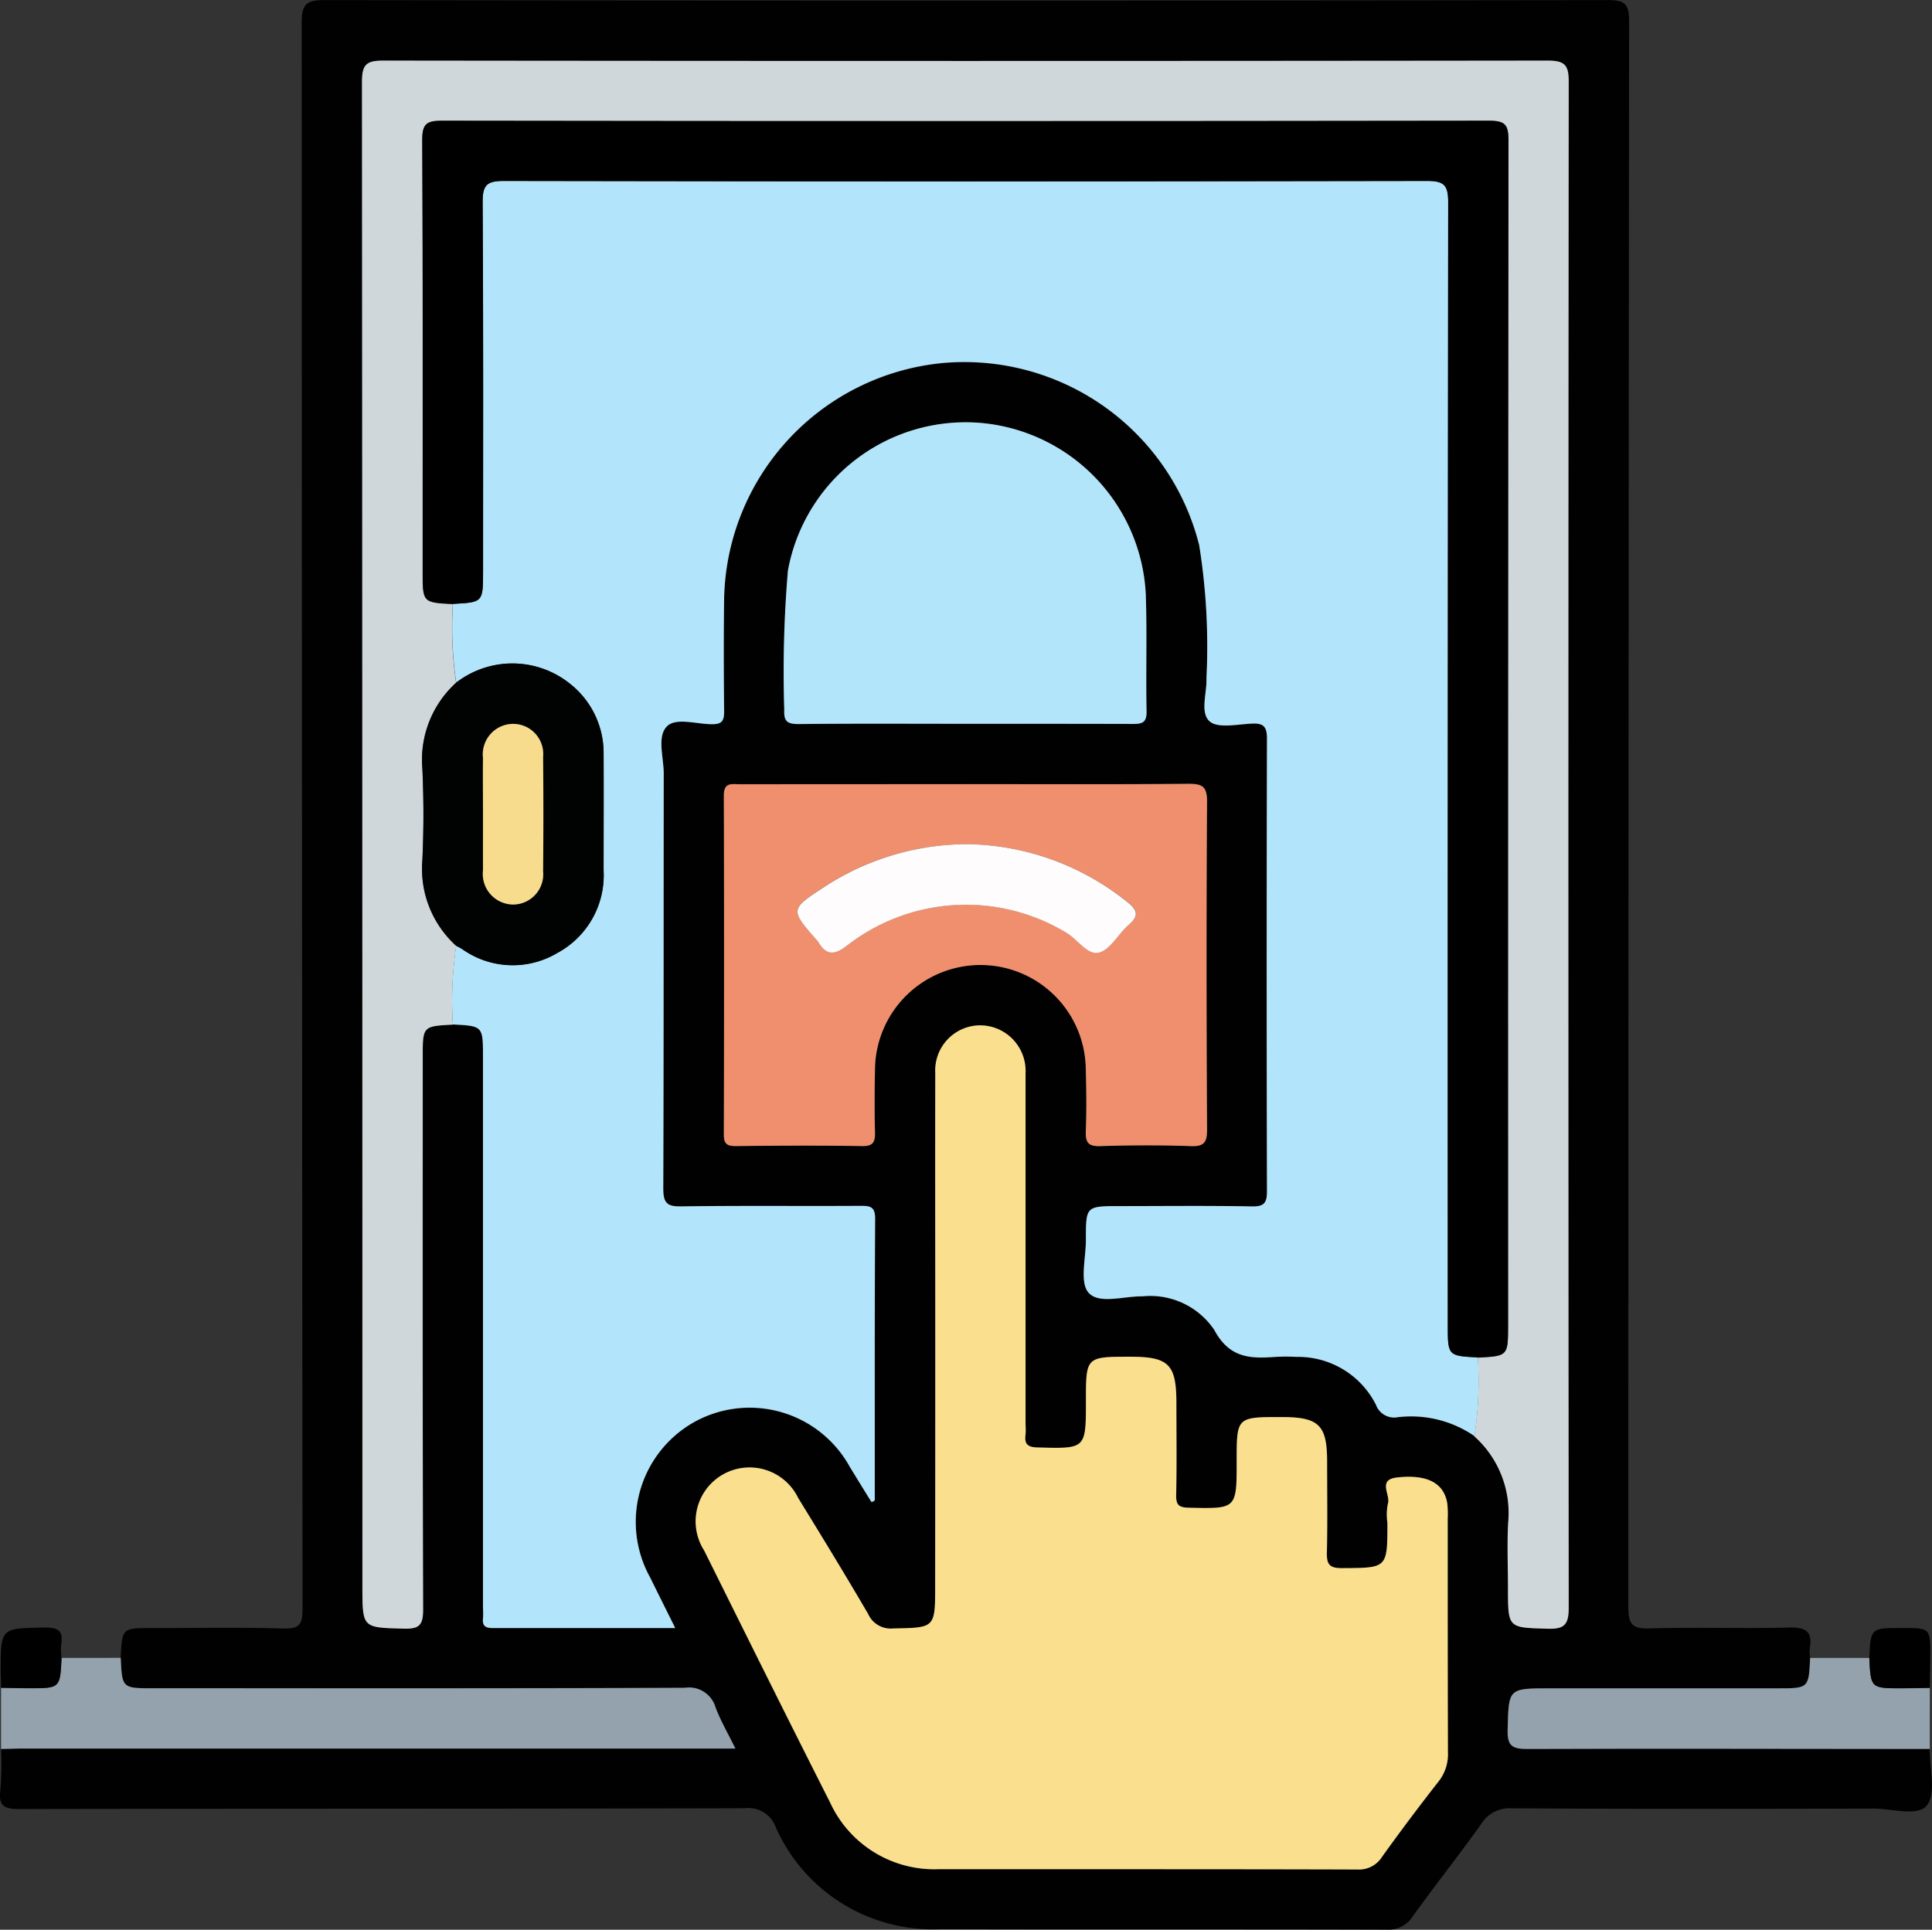 <svg xmlns="http://www.w3.org/2000/svg" width="53.184" height="53.134" viewBox="0 0 53.184 53.134">
  <rect x="0" y="0" width="53.184" height="53.134" fill="#333333" stroke="none"/>
  <g id="Grupo_109154" data-name="Grupo 109154" transform="translate(0 0)">
    <path id="Trazado_166325" data-name="Trazado 166325" d="M935.087-22.8c.038-.822.038-.822.851-.822,1.21,0,2.421-.024,3.63.012.444.013.524-.118.524-.538q-.018-21.833-.023-43.666c0-.523.123-.635.638-.634q17.659.025,35.319,0c.466,0,.585.108.584.58q-.021,21.833-.021,43.666c0,.456.091.605.576.59,1.278-.039,2.559.008,3.837-.024.458-.012.669.093.58.576a1.091,1.091,0,0,0,.012.257c-.039.838-.039.838-.9.838h-6.264c-1.156,0-1.133,0-1.164,1.139-.012.44.118.532.542.53,3.693-.014,7.386,0,11.079,0-.007.532.182,1.214-.077,1.553-.245.32-.968.089-1.48.091-3.317.009-6.635.013-9.951-.007a.91.91,0,0,0-.844.437c-.611.857-1.266,1.683-1.881,2.537a.783.783,0,0,1-.724.365c-4.095-.013-8.19,0-12.284-.012a4.728,4.728,0,0,1-4.525-2.8.8.8,0,0,0-.853-.529c-6.652.018-13.3.008-19.955.022-.411,0-.6-.064-.539-.519a10.192,10.192,0,0,0,.019-1.139c.207,0,.415-.012.622-.012h19.594c-.206-.421-.407-.764-.545-1.13a.76.76,0,0,0-.849-.542c-4.875.02-9.751.012-14.626.012C935.125-21.964,935.125-21.964,935.087-22.8Zm9.145-17.437c.829.043.829.043.829.9v15.09c0,.121.01.243,0,.363-.019.2.061.266.263.266,1.654-.006,3.309,0,5.029,0-.247-.5-.468-.939-.686-1.383a3.155,3.155,0,0,1,1.229-4.3,3.146,3.146,0,0,1,4.258,1.236c.205.329.408.661.6.976.119-.02.092-.085.092-.129,0-2.558,0-5.116.01-7.675,0-.327-.131-.35-.4-.349-1.642.01-3.284-.009-4.926.015-.4.006-.508-.1-.506-.5.017-3.8.007-7.605.013-11.408,0-.444-.188-1.013.078-1.3.245-.265.817-.075,1.243-.07.278,0,.345-.087.341-.351-.013-1.037-.016-2.074,0-3.111a6.654,6.654,0,0,1,5.971-6.478,6.666,6.666,0,0,1,7.107,5.01,17.644,17.644,0,0,1,.2,3.663c.015.409-.181.949.085,1.187.224.2.754.085,1.147.065.326-.017.435.063.434.416q-.021,6.222,0,12.445c0,.326-.065.44-.417.433-1.21-.024-2.42-.009-3.63-.009-.939,0-.942,0-.938.932,0,.5-.177,1.168.074,1.452.289.326.972.092,1.483.1a2.122,2.122,0,0,1,1.976.922c.418.782,1,.8,1.691.745a5.5,5.5,0,0,1,.57,0,2.4,2.4,0,0,1,2.191,1.318.533.533,0,0,0,.6.343,3.073,3.073,0,0,1,2.113.52,2.832,2.832,0,0,1,.931,2.367c-.035.6-.006,1.21-.006,1.815,0,1.1,0,1.082,1.079,1.115.457.014.593-.091.593-.577q-.022-21,0-42.007c0-.454-.089-.594-.576-.593q-16.025.024-32.051,0c-.456,0-.592.092-.592.577q.022,20.718.012,41.436c0,1.153,0,1.13,1.136,1.162.43.012.536-.1.535-.531-.018-5.065-.011-10.13-.011-15.2C943.4-40.195,943.4-40.195,944.232-40.238ZM957.51-31.49V-24.8c0,1.184,0,1.166-1.16,1.189a.68.68,0,0,1-.686-.4c-.628-1.071-1.274-2.133-1.924-3.191a1.5,1.5,0,0,0-2.079-.638,1.49,1.49,0,0,0-.513,2.077c1.151,2.316,2.3,4.634,3.469,6.942a3.153,3.153,0,0,0,3.005,1.837c3.837,0,7.674,0,11.511.009a.745.745,0,0,0,.68-.351q.758-1.05,1.555-2.072a1.211,1.211,0,0,0,.258-.806c-.011-2.143-.006-4.286-.006-6.429a2.709,2.709,0,0,0-.011-.414c-.088-.568-.55-.816-1.388-.721-.547.062-.158.488-.25.731a1.546,1.546,0,0,0-.011.514c0,1.26,0,1.244-1.253,1.251-.36,0-.421-.122-.413-.44.02-.829.007-1.659.006-2.488,0-1.013-.223-1.231-1.255-1.232-1.235,0-1.235,0-1.235,1.208,0,1.328,0,1.319-1.317,1.288-.265-.006-.355-.067-.349-.344.018-.846.007-1.694.006-2.541,0-1.061-.209-1.271-1.267-1.272-1.223,0-1.223,0-1.223,1.22,0,1.324,0,1.313-1.329,1.278-.284-.008-.367-.1-.333-.357a1.931,1.931,0,0,0,0-.259v-9.281c0-.138,0-.276,0-.415a1.256,1.256,0,0,0-1.245-1.312,1.243,1.243,0,0,0-1.24,1.314C957.505-36.433,957.511-33.962,957.51-31.49Zm.838-15.369h-6.222c-.219,0-.434-.06-.432.313q.019,4.667,0,9.333c0,.254.085.319.327.317,1.158-.011,2.316-.016,3.474,0,.316.005.367-.119.359-.392-.017-.57-.013-1.14,0-1.711a2.906,2.906,0,0,1,2.868-2.883,2.9,2.9,0,0,1,2.936,2.867c.012.57.02,1.142,0,1.711-.013.311.064.419.4.409.829-.025,1.66-.029,2.488,0,.373.013.452-.105.45-.461-.015-3.007-.019-6.015,0-9.022,0-.435-.146-.5-.524-.492C962.427-46.851,960.388-46.86,958.348-46.86Zm-.026-1.66c1.538,0,3.077-.006,4.615.005.269,0,.4-.031.391-.353-.023-1.071.015-2.144-.021-3.214a4.985,4.985,0,0,0-4.586-4.725,4.973,4.973,0,0,0-5.266,4.074,33.175,33.175,0,0,0-.1,3.829c-.017.335.1.395.406.392C955.28-48.528,956.8-48.52,958.322-48.52Z" transform="translate(-931.764 68.45)" fill="#000100"/>
    <path id="Trazado_166326" data-name="Trazado 166326" d="M935.125,38.114c.039.838.039.838.9.838,4.875,0,9.751.007,14.626-.012a.76.76,0,0,1,.849.542c.138.366.339.709.545,1.13H932.453c-.207,0-.415.008-.622.012q0-.842,0-1.683c.257,0,.515.011.773.011.852,0,.852,0,.892-.837Z" transform="translate(-931.802 7.534)" fill="#93a2ac"/>
    <path id="Trazado_166327" data-name="Trazado 166327" d="M1040.27,40.623c-3.693,0-7.386-.015-11.079,0-.424,0-.553-.09-.542-.53.031-1.139.008-1.139,1.164-1.139h6.264c.859,0,.859,0,.9-.838h1.629c.04.837.04.838.892.837.257,0,.515-.007.773-.011Z" transform="translate(-987.147 7.534)" fill="#93a2ac"/>
    <path id="Trazado_166328" data-name="Trazado 166328" d="M933.483,37c-.039.837-.039.838-.892.837-.257,0-.515-.007-.773-.011,0-.155-.01-.309-.01-.464,0-1.189,0-1.172,1.193-1.194.381-.007.54.08.471.473A1.721,1.721,0,0,0,933.483,37Z" transform="translate(-931.789 8.646)"/>
    <path id="Trazado_166329" data-name="Trazado 166329" d="M1053.556,37.843c-.257,0-.515.011-.773.011-.853,0-.853,0-.892-.837.038-.822.038-.822.9-.822.78,0,.781,0,.78.771C1053.565,37.258,1053.559,37.55,1053.556,37.843Z" transform="translate(-1000.433 8.631)"/>
    <path id="Trazado_166330" data-name="Trazado 166330" d="M988.974-22.262a3.073,3.073,0,0,0-2.113-.521.533.533,0,0,1-.6-.343,2.4,2.4,0,0,0-2.191-1.318,5.5,5.5,0,0,0-.57,0c-.7.051-1.273.038-1.691-.745a2.122,2.122,0,0,0-1.976-.922c-.511-.009-1.194.226-1.483-.1-.251-.284-.072-.953-.074-1.452,0-.932,0-.932.938-.932,1.21,0,2.42-.015,3.63.009.352.007.418-.107.417-.433q-.016-6.222,0-12.445c0-.353-.108-.434-.434-.416-.392.02-.923.136-1.147-.065-.266-.238-.07-.778-.085-1.187a17.644,17.644,0,0,0-.2-3.663,6.666,6.666,0,0,0-7.107-5.01,6.654,6.654,0,0,0-5.971,6.478c-.014,1.037-.011,2.074,0,3.111,0,.265-.063.355-.341.351-.426,0-1-.194-1.243.07-.265.285-.077.854-.078,1.3-.006,3.8,0,7.605-.013,11.408,0,.408.1.509.506.5,1.642-.024,3.284-.005,4.926-.015.264,0,.4.021.4.349-.015,2.558-.008,5.116-.01,7.675,0,.043.027.109-.092.129-.195-.315-.4-.646-.6-.976a3.146,3.146,0,0,0-4.258-1.236,3.155,3.155,0,0,0-1.229,4.3c.218.444.439.886.686,1.383-1.72,0-3.375,0-5.029,0-.2,0-.283-.063-.263-.266.012-.12,0-.242,0-.363v-15.09c0-.857,0-.857-.829-.9a10.28,10.28,0,0,1,.092-2.168c.06.033.121.063.178.1a2.4,2.4,0,0,0,2.6.1A2.43,2.43,0,0,0,965-37.83c0-1.071,0-2.143,0-3.214a2.428,2.428,0,0,0-.933-1.939,2.531,2.531,0,0,0-3.123-.026,10.359,10.359,0,0,1-.092-2.167c.829-.044.829-.044.829-.9,0-3.388.01-6.776-.012-10.164,0-.474.12-.583.586-.582q12.706.022,25.412,0c.474,0,.583.12.582.586q-.022,15.454-.011,30.908c0,.857,0,.857.829.9A10.125,10.125,0,0,1,988.974-22.262Z" transform="translate(-948.384 61.804)" fill="#b2e5fb"/>
    <path id="Trazado_166331" data-name="Trazado 166331" d="M983.094,6.184c0-2.471-.005-4.942,0-7.414a1.243,1.243,0,0,1,1.24-1.314,1.256,1.256,0,0,1,1.245,1.312c0,.138,0,.277,0,.415V8.463a1.931,1.931,0,0,1,0,.259c-.035.26.048.35.333.357,1.329.036,1.329.046,1.329-1.278,0-1.22,0-1.22,1.223-1.22,1.058,0,1.267.21,1.267,1.272,0,.847.012,1.694-.006,2.541-.006.277.084.338.349.344,1.318.031,1.317.04,1.317-1.288,0-1.209,0-1.209,1.234-1.208,1.032,0,1.255.218,1.255,1.232,0,.829.013,1.659-.006,2.488-.008.318.053.442.413.44,1.253-.007,1.253.009,1.253-1.251a1.546,1.546,0,0,1,.011-.514c.092-.242-.3-.669.25-.731.838-.094,1.3.154,1.388.721a2.717,2.717,0,0,1,.011.414c0,2.143,0,4.286.006,6.429a1.21,1.21,0,0,1-.258.806q-.8,1.02-1.554,2.072a.745.745,0,0,1-.68.351c-3.837-.012-7.674-.006-11.511-.009a3.153,3.153,0,0,1-3.005-1.837c-1.169-2.308-2.318-4.626-3.469-6.942a1.485,1.485,0,1,1,2.592-1.439c.65,1.058,1.3,2.12,1.924,3.191a.68.68,0,0,0,.686.4c1.16-.023,1.16-.005,1.16-1.189Q983.094,9.528,983.094,6.184Z" transform="translate(-957.348 30.776)" fill="#f9df8e"/>
    <path id="Trazado_166332" data-name="Trazado 166332" d="M957.623-40.189a10.276,10.276,0,0,0-.093,2.168c-.831.043-.831.043-.831.9,0,5.065-.006,10.13.011,15.2,0,.434-.1.543-.535.531-1.136-.031-1.136-.009-1.136-1.162q0-20.718-.012-41.436c0-.484.136-.577.592-.577q16.026.019,32.051,0c.487,0,.576.139.576.593q-.019,21,0,42.007c0,.486-.136.591-.593.577-1.078-.033-1.079-.01-1.079-1.115,0-.6-.028-1.212.006-1.815a2.832,2.832,0,0,0-.931-2.366,10.129,10.129,0,0,0,.094-2.166c.831-.044.831-.044.831-.9q0-16.309.01-32.619c0-.428-.1-.535-.53-.534q-14.417.021-28.835,0c-.428,0-.536.1-.534.53.019,3.958.011,7.917.011,11.875,0,.857,0,.857.831.9a10.371,10.371,0,0,0,.092,2.167,2.859,2.859,0,0,0-.931,2.359c.039.843.039,1.689,0,2.533A2.858,2.858,0,0,0,957.623-40.189Z" transform="translate(-945.063 66.234)" fill="#cfd7da"/>
    <path id="Trazado_166333" data-name="Trazado 166333" d="M984.943-18.059c2.04,0,4.079.009,6.119-.008.378,0,.527.057.524.492-.022,3.007-.018,6.015,0,9.022,0,.356-.077.475-.45.461-.828-.03-1.659-.027-2.488,0-.332.01-.409-.1-.4-.409.024-.569.016-1.141,0-1.711a2.9,2.9,0,0,0-2.936-2.867,2.906,2.906,0,0,0-2.868,2.883c-.01.571-.014,1.141,0,1.711.009.273-.042.4-.359.392-1.158-.019-2.316-.013-3.474,0-.242,0-.327-.063-.327-.317q.012-4.667,0-9.333c0-.372.212-.313.432-.313Zm.042,1.653a7.233,7.233,0,0,0-3.939,1.176c-.942.616-.939.62-.2,1.467a.317.317,0,0,1,.033.04c.234.386.455.373.817.091a5.332,5.332,0,0,1,6.027-.332c.307.185.592.618.89.541s.526-.513.81-.759.272-.392-.023-.628A7.192,7.192,0,0,0,984.985-16.406Z" transform="translate(-958.359 39.65)" fill="#ef8f6d"/>
    <path id="Trazado_166334" data-name="Trazado 166334" d="M987.122-33c-1.521,0-3.042-.009-4.563.007-.307,0-.422-.056-.406-.392a33.175,33.175,0,0,1,.1-3.829,4.973,4.973,0,0,1,5.266-4.074,4.985,4.985,0,0,1,4.586,4.725c.036,1.07,0,2.143.021,3.214.007.322-.122.355-.391.353C990.2-33,988.661-33,987.122-33Z" transform="translate(-960.564 52.929)" fill="#b2e4fa"/>
    <path id="Trazado_166335" data-name="Trazado 166335" d="M959.747-47.389c-.831-.044-.831-.044-.831-.9,0-3.959.008-7.917-.011-11.875,0-.435.107-.531.534-.53q14.418.02,28.835,0c.435,0,.53.106.53.534q-.02,16.309-.01,32.619c0,.857,0,.857-.831.9-.829-.044-.829-.044-.829-.9q0-15.453.011-30.908c0-.466-.108-.587-.582-.586q-12.706.024-25.412,0c-.466,0-.59.108-.586.582.022,3.388.012,6.776.012,10.164C960.576-47.433,960.576-47.433,959.747-47.389Z" transform="translate(-947.279 64.017)"/>
    <path id="Trazado_166336" data-name="Trazado 166336" d="M959.837-18.022a2.858,2.858,0,0,1-.932-2.358c.039-.843.039-1.69,0-2.533a2.859,2.859,0,0,1,.931-2.359,2.531,2.531,0,0,1,3.123.026,2.428,2.428,0,0,1,.933,1.939c.007,1.071,0,2.143,0,3.214a2.43,2.43,0,0,1-1.279,2.271,2.4,2.4,0,0,1-2.6-.1C959.958-17.959,959.9-17.989,959.837-18.022Zm.736-3.677c0,.534-.007,1.068,0,1.6a.842.842,0,0,0,.815.936.832.832,0,0,0,.841-.911q.015-1.576,0-3.153a.83.83,0,0,0-.841-.91.84.84,0,0,0-.815.936C960.567-22.7,960.573-22.2,960.573-21.7Z" transform="translate(-947.276 44.066)" fill="#010202"/>
    <path id="Trazado_166337" data-name="Trazado 166337" d="M987.687-14.19a7.192,7.192,0,0,1,4.415,1.6c.295.236.3.388.023.628s-.5.679-.81.759-.583-.356-.89-.541a5.332,5.332,0,0,0-6.027.332c-.362.282-.583.3-.817-.091a.323.323,0,0,0-.033-.04c-.74-.847-.742-.851.2-1.467A7.233,7.233,0,0,1,987.687-14.19Z" transform="translate(-961.061 37.433)" fill="#fefcfc"/>
    <path id="Trazado_166338" data-name="Trazado 166338" d="M962.8-19.483c0-.5-.006-1,0-1.5a.84.84,0,0,1,.815-.936.83.83,0,0,1,.84.91q.015,1.577,0,3.153a.832.832,0,0,1-.84.911.842.842,0,0,1-.815-.936C962.8-18.415,962.8-18.949,962.8-19.483Z" transform="translate(-949.505 41.851)" fill="#f6dc8c"/>
  </g>
</svg>
